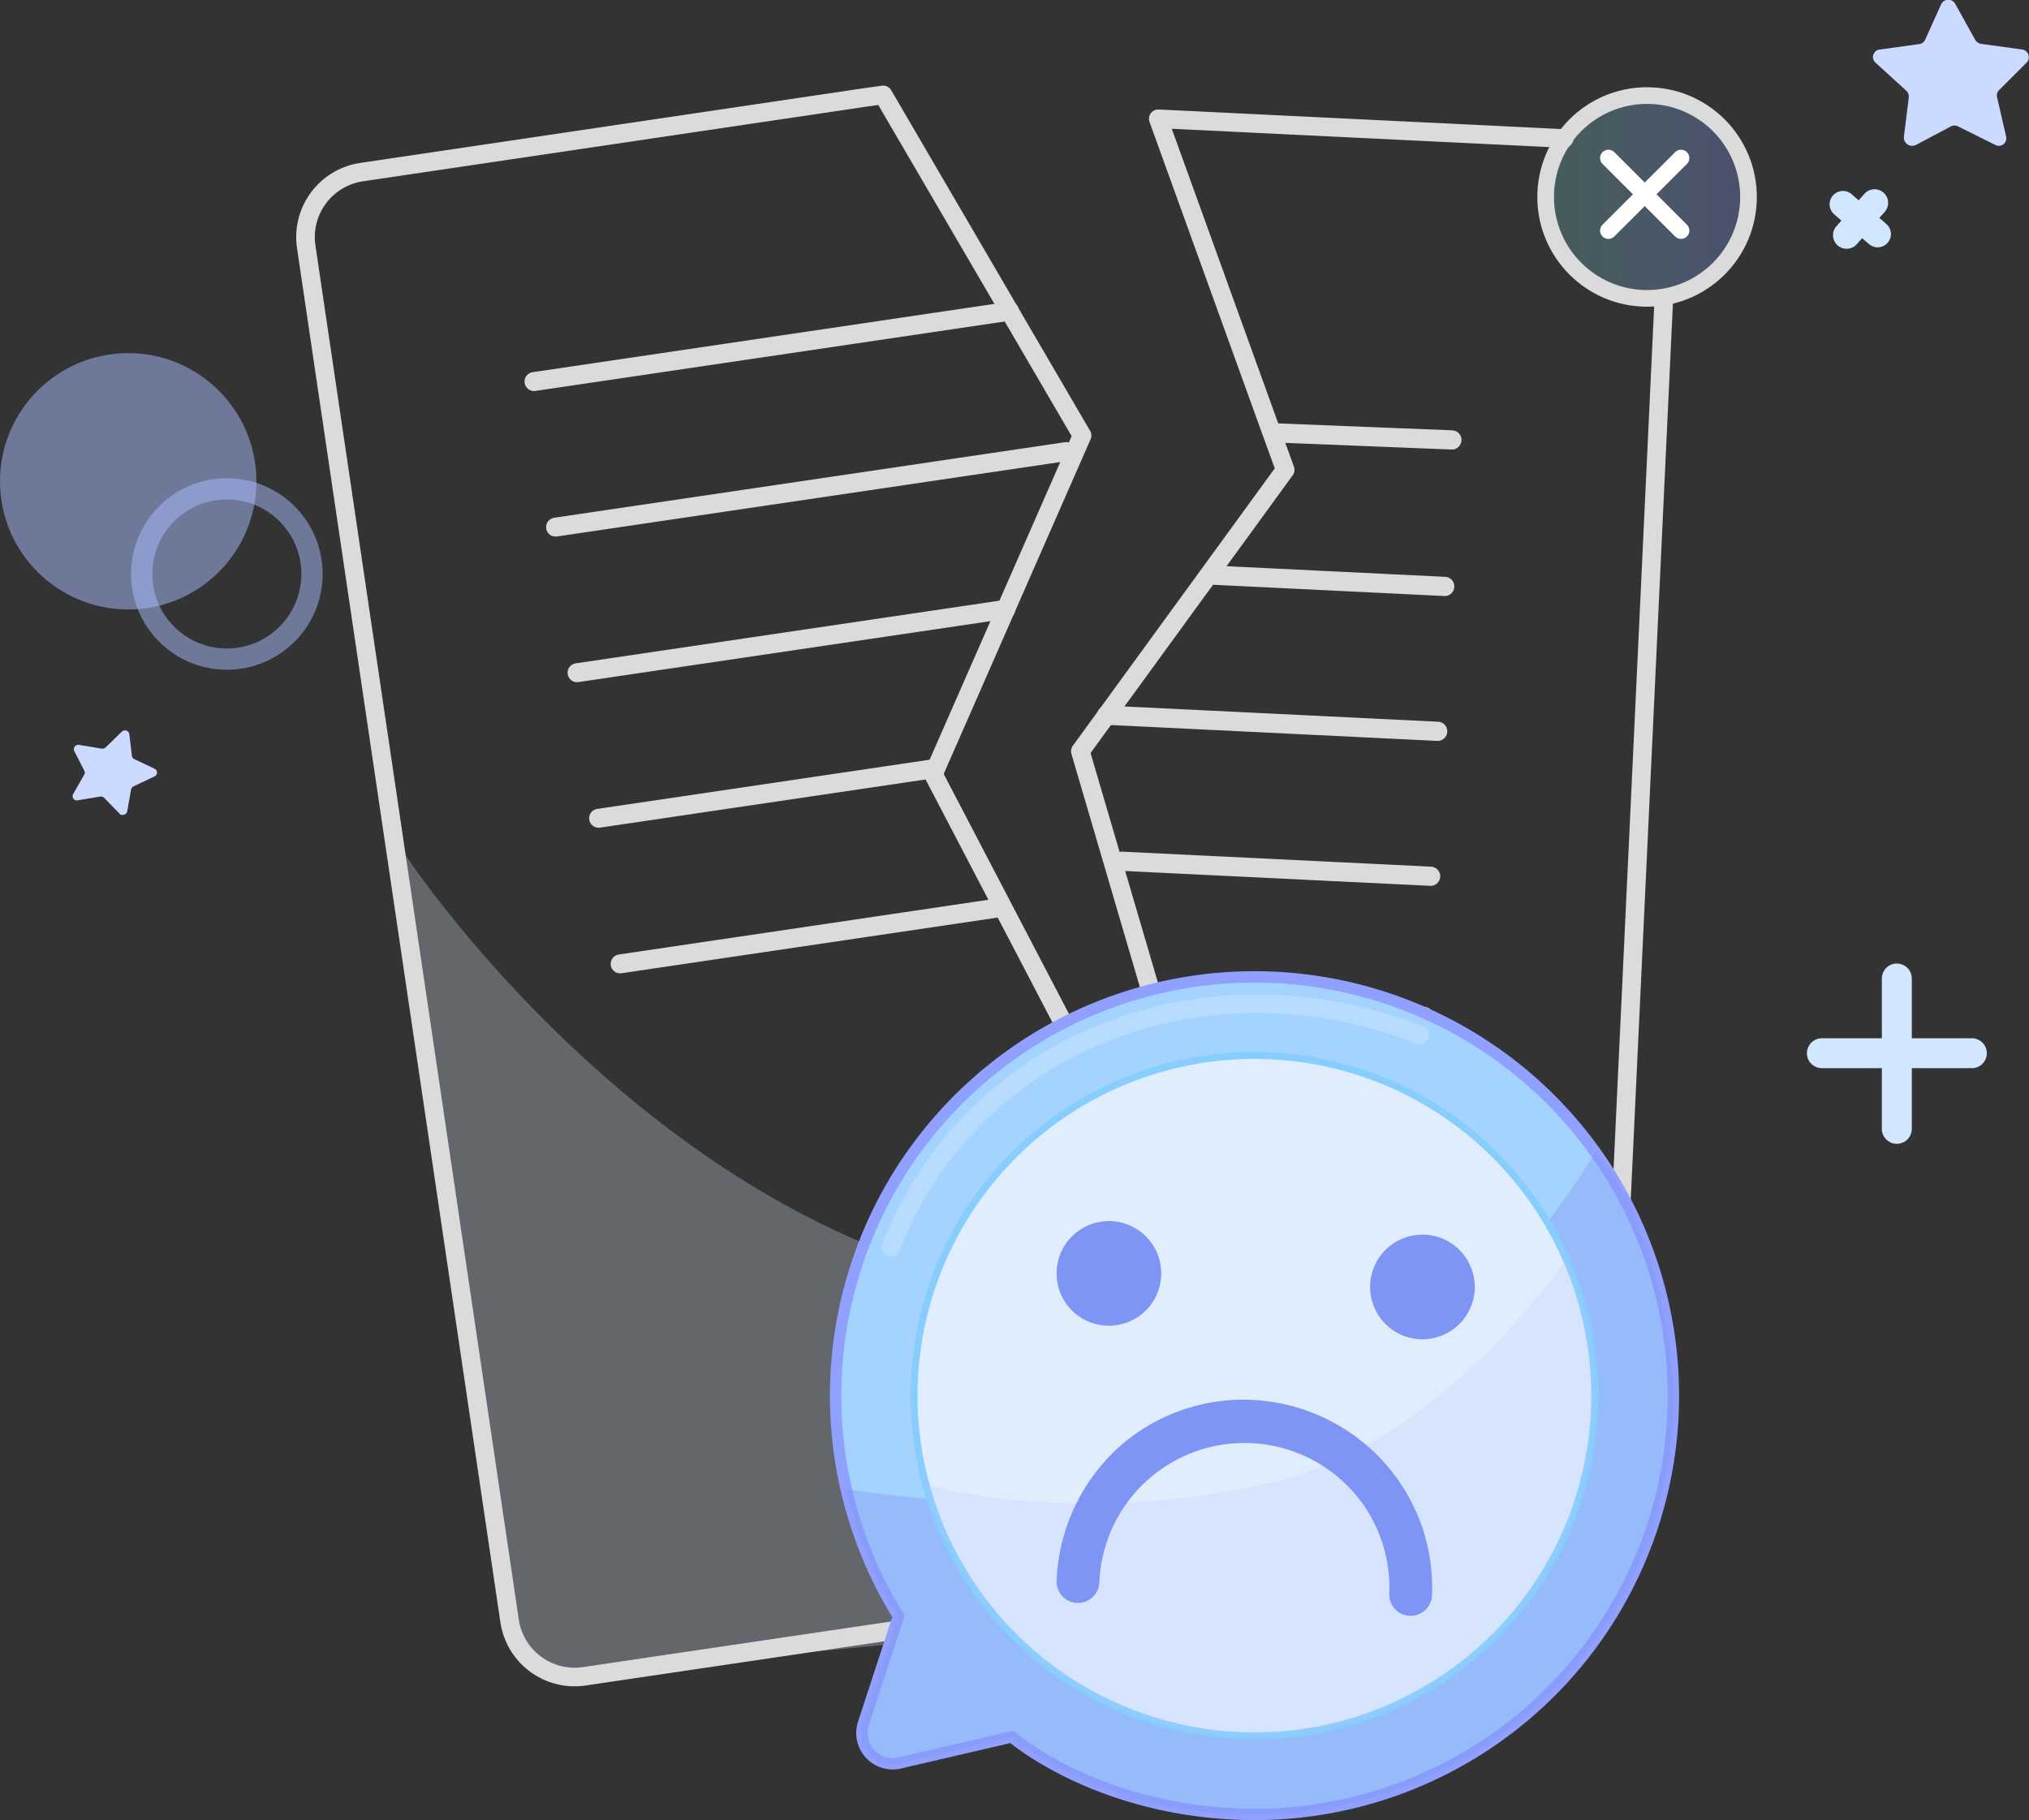<svg xmlns="http://www.w3.org/2000/svg" xmlns:xlink="http://www.w3.org/1999/xlink" viewBox="0 0 365.29 327.76"><rect x="0" y="0" width="365.29" height="327.76" fill="#333333" stroke="none"/><defs><style>.cls-1,.cls-15,.cls-19,.cls-4,.cls-5,.cls-6,.cls-8,.cls-9{fill:none;}.cls-2{fill:#d1e6ff;}.cls-3{fill:#e6f1ff;opacity:0.27;}.cls-4,.cls-5,.cls-6,.cls-8{stroke:#dbdbdb;}.cls-10,.cls-15,.cls-4,.cls-5,.cls-6,.cls-8,.cls-9{stroke-linecap:round;stroke-linejoin:round;}.cls-4{stroke-width:3.35px;}.cls-5{stroke-width:3.46px;}.cls-6{stroke-width:3.41px;}.cls-7{fill:url(#未命名的渐变_39);}.cls-8,.cls-9{stroke-width:3px;}.cls-9{stroke:#fff;}.cls-10{fill:#a4d3ff;stroke:#8fa0ff;stroke-width:2.05px;}.cls-11,.cls-14{fill:#7f95f5;}.cls-11{opacity:0.38;}.cls-12{fill:#e0edfc;stroke:#87ceff;stroke-width:1.26px;}.cls-12,.cls-19{stroke-miterlimit:10;}.cls-13{fill:#b5c5ff;opacity:0.22;}.cls-15{stroke:#dbeeff;stroke-width:3.34px;opacity:0.35;}.cls-16{fill:#aabeff;}.cls-16,.cls-19{opacity:0.5;}.cls-17{clip-path:url(#clip-path);}.cls-18{fill:#ccdaff;}.cls-19{stroke:#aabeff;stroke-width:3.83px;}.cls-20{clip-path:url(#clip-path-2);}</style><linearGradient id="未命名的渐变_39" x1="278.27" y1="35.47" x2="314.8" y2="35.47" gradientUnits="userSpaceOnUse"><stop offset="0" stop-color="#94fffb" stop-opacity="0.2"/><stop offset="0.43" stop-color="#89c8f8" stop-opacity="0.25"/><stop offset="0.96" stop-color="#7f96f5" stop-opacity="0.3"/><stop offset="0.97" stop-color="#7f96f5" stop-opacity="0.43"/><stop offset="0.98" stop-color="#7f95f5" stop-opacity="0.68"/><stop offset="0.99" stop-color="#7f95f5" stop-opacity="0.85"/><stop offset="1" stop-color="#7f95f5" stop-opacity="0.96"/><stop offset="1" stop-color="#7f95f5"/></linearGradient><clipPath id="clip-path" transform="translate(0 -3.4)"><polygon class="cls-1" points="29.89 147.73 14.77 152.47 10.51 138.59 25.63 133.85 29.89 147.73"/></clipPath><clipPath id="clip-path-2" transform="translate(0 -3.4)"><polygon class="cls-1" points="331.64 21.36 355.19 37.48 369.9 16.12 346.34 0 331.64 21.36"/></clipPath></defs><g id="图层_2" data-name="图层 2"><g id="提交失败"><path class="cls-2" d="M338.8,190.37H328a2.69,2.69,0,1,0,0,5.38H338.8v10.76a2.7,2.7,0,1,0,5.39,0V195.75H355a2.65,2.65,0,0,0,1.9-.78,2.69,2.69,0,0,0-1.9-4.6H344.19V179.61a2.7,2.7,0,0,0-2.7-2.7,2.69,2.69,0,0,0-2.69,2.7Z" transform="translate(0 -3.4)"/><path class="cls-3" d="M72.85,157.17s38.6,58.83,98.29,75.6,121.43,10.45,121.43,10.45l-2.74,49.21-6.11,8.5-86.85-2.15-3.54-2.48-87.28,8.46a13.45,13.45,0,0,1-10.47-3.55h0a10.84,10.84,0,0,1-3.35-6.42Z" transform="translate(0 -3.4)"/><path class="cls-4" d="M281.61,28.34l-73.08-3.55,20.59,57L231.38,88,194.5,138.68,224,239.22l-28.8,59,80.94,3.94a11.86,11.86,0,0,0,12.41-11.26l11-233.8" transform="translate(0 -3.4)"/><line class="cls-5" x1="202.04" y1="155.09" x2="257.56" y2="157.79"/><line class="cls-5" x1="261.39" y1="79.22" x2="229.14" y2="77.93"/><line class="cls-5" x1="260.1" y1="105.6" x2="218.79" y2="103.59"/><line class="cls-5" x1="256.34" y1="183.03" x2="207.8" y2="180.66"/><line class="cls-5" x1="258.83" y1="131.69" x2="199.23" y2="128.79"/><path class="cls-4" d="M159,20.49l35.81,61.34-26.77,61,50,95.79L201.56,291l-96.37,14.26a11.84,11.84,0,0,1-13.45-10L55.13,47.84a11.84,11.84,0,0,1,10-13.45L155.37,21Z" transform="translate(0 -3.4)"/><line class="cls-6" x1="181.76" y1="56.04" x2="96.14" y2="68.71"/><line class="cls-6" x1="191.96" y1="81.32" x2="100.02" y2="94.92"/><line class="cls-6" x1="181.09" y1="109.72" x2="103.89" y2="121.14"/><line class="cls-6" x1="167.92" y1="138.45" x2="107.77" y2="147.35"/><line class="cls-6" x1="180.27" y1="163.41" x2="111.65" y2="173.57"/><circle class="cls-7" cx="296.53" cy="35.47" r="18.26"/><circle class="cls-8" cx="296.53" cy="35.47" r="18.26"/><line class="cls-9" x1="289.57" y1="28.46" x2="302.64" y2="41.52"/><line class="cls-9" x1="302.64" y1="28.46" x2="289.57" y2="41.52"/><path class="cls-10" d="M228.76,179.37a75.41,75.41,0,0,0-67,115.09l-6.32,19.3a5.55,5.55,0,0,0,6.3,7.16l20.43-4.74h0s14.81,12.89,40.77,13.9a75.41,75.41,0,0,0,5.84-150.71Z" transform="translate(0 -3.4)"/><path class="cls-11" d="M287.23,210.92c9.81,11.1,14.46,34,14,46.72a75.47,75.47,0,0,1-78.27,72.44c-26-1-40.77-13.9-40.77-13.9h0l-20.43,4.74a5.55,5.55,0,0,1-6.3-7.16l6.32-19.3a74.75,74.75,0,0,1-9.43-22.91s43.46,7.11,69.48-2.32C261.5,254.83,287.23,210.92,287.23,210.92Z" transform="translate(0 -3.4)"/><path class="cls-12" d="M228.21,193.5a61.27,61.27,0,1,1-63.6,58.85,61.27,61.27,0,0,1,63.6-58.85Z" transform="translate(0 -3.4)"/><path class="cls-13" d="M166.06,268.25c.19.82-.19,2.18.6,2.43,7.18,2.29,33.59,6.83,63.51-.6S282,230.17,282,230.17a61.29,61.29,0,1,1-115.33,40.51" transform="translate(0 -3.4)"/><path class="cls-14" d="M190.22,288.05a3.85,3.85,0,0,0,7.7.3,26.15,26.15,0,0,1,45.29-16.75l.17.17a26,26,0,0,1,6.73,18.6,3.85,3.85,0,1,0,7.7.3,33.62,33.62,0,0,0-8.75-24.07l-.24-.27a34.17,34.17,0,0,0-23.58-10.85,33.67,33.67,0,0,0-24.34,9,34.41,34.41,0,0,0-10.68,23.58Z" transform="translate(0 -3.4)"/><path class="cls-15" d="M160.4,228c14.49-37.15,56.66-53.35,95.22-38.23" transform="translate(0 -3.4)"/><path class="cls-14" d="M256.5,225.74a9.42,9.42,0,1,0,9,9.81,9.41,9.41,0,0,0-9-9.81Z" transform="translate(0 -3.4)"/><path class="cls-14" d="M199.23,242.12a9.42,9.42,0,1,0-9-9.81,9.4,9.4,0,0,0,9,9.81Z" transform="translate(0 -3.4)"/><circle class="cls-16" cx="23.08" cy="86.67" r="23.08"/><g class="cls-17"><path class="cls-18" d="M21.51,149.9l-2.77-2.84a.81.81,0,0,0-.7-.22l-4.06.68a.76.76,0,0,1-.81-1.12l2-3.52a.72.72,0,0,0,0-.71l-1.8-3.52a.79.79,0,0,1,.87-1.11l4,.66A.87.87,0,0,0,19,138l2.93-2.84a.79.79,0,0,1,1.35.42l.47,3.93a.77.77,0,0,0,.41.58l3.67,1.74a.76.76,0,0,1,0,1.38L24.05,145a.82.82,0,0,0-.45.58l-.7,3.93a.83.83,0,0,1-1.39.43Z" transform="translate(0 -3.4)"/></g><circle class="cls-19" cx="40.84" cy="103.36" r="15.33"/><path class="cls-2" d="M339.5,43.64l-1.15-1,1-1.13a2.44,2.44,0,0,0-3.73-3.16l-1,1.12-1.15-1a2.4,2.4,0,1,0-3.1,3.65l1.15,1-1,1.13a2.45,2.45,0,0,0,3.73,3.17l1-1.13,1.16,1a2.39,2.39,0,1,0,3.09-3.64Z" transform="translate(0 -3.4)"/><g class="cls-20"><path class="cls-18" d="M344.93,29.51A1.5,1.5,0,0,1,342.77,28l.88-7.06a1.46,1.46,0,0,0-.48-1.23l-5.48-5a1.35,1.35,0,0,1,.66-2.38l7.24-1a1.35,1.35,0,0,0,1-.77l2.9-6.43a1.43,1.43,0,0,1,2.54,0l3.55,6.4a1.61,1.61,0,0,0,1.12.77l7.27,1a1.41,1.41,0,0,1,.91,2.36l-5,5a1.28,1.28,0,0,0-.34,1.22L361.17,28a1.35,1.35,0,0,1-2,1.47l-6.64-3.3a1.4,1.4,0,0,0-1.32,0l-6.29,3.34Z" transform="translate(0 -3.4)"/></g></g></g></svg>